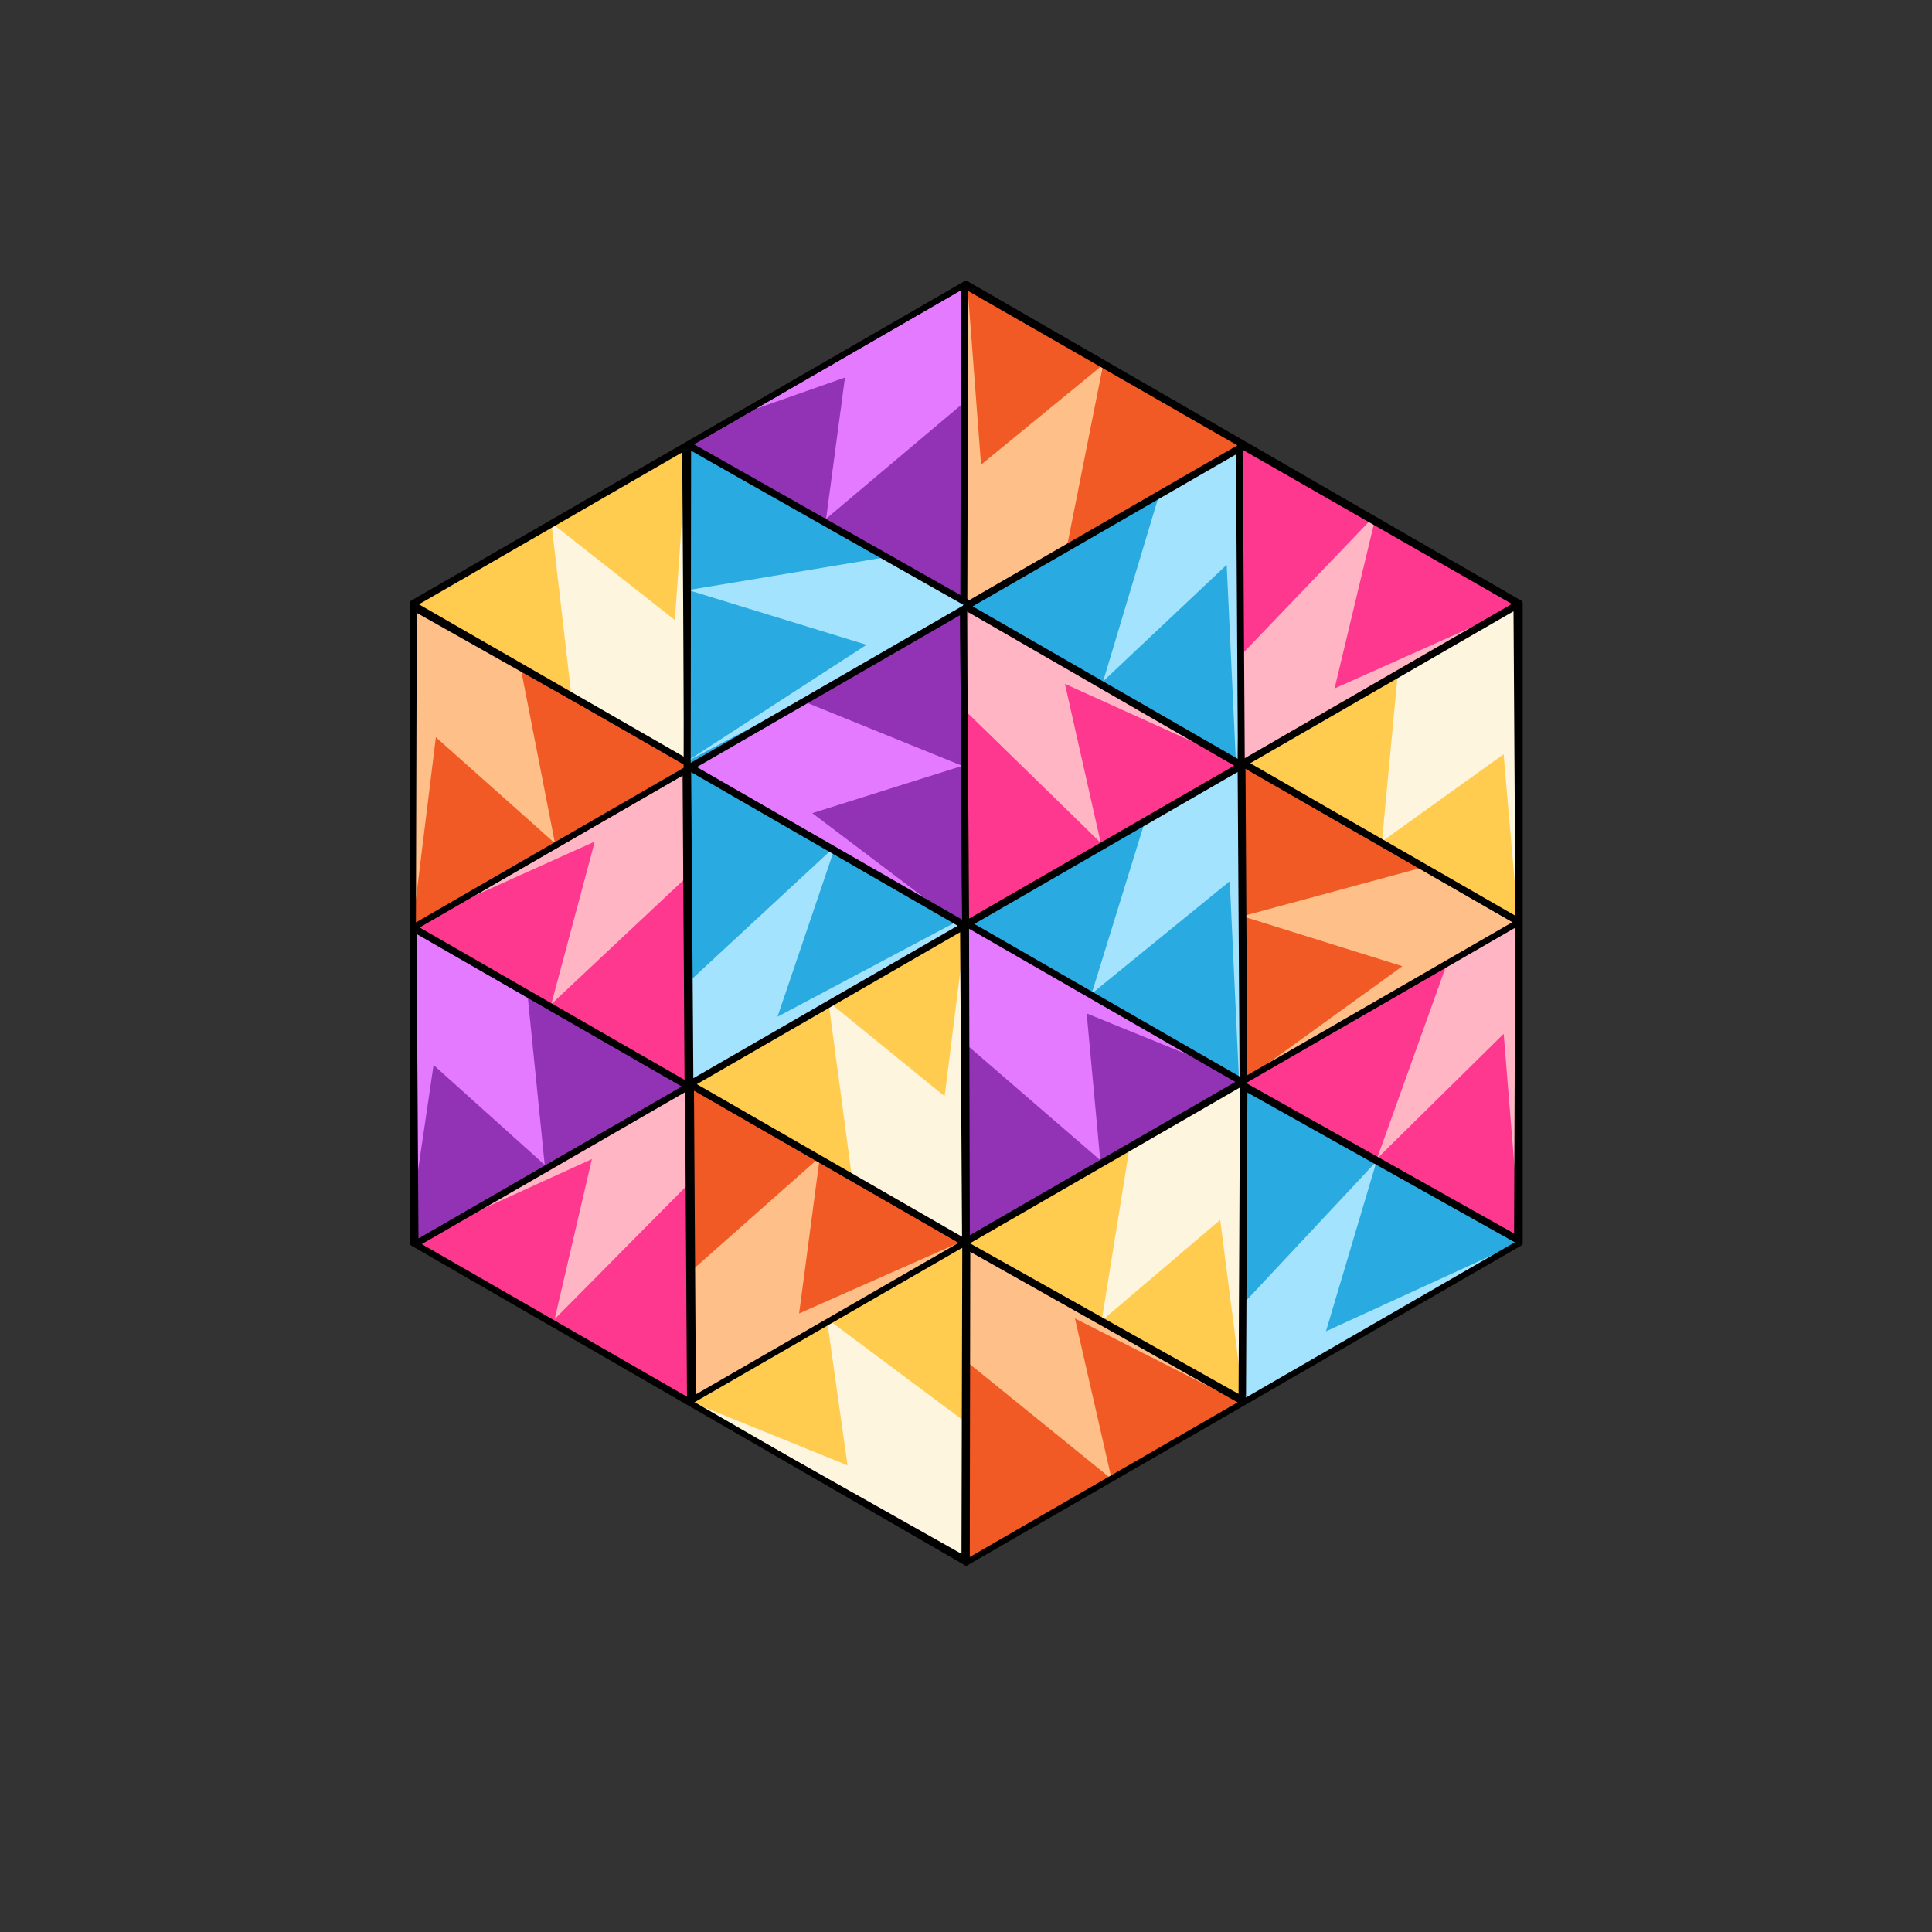 <?xml version="1.0" encoding="UTF-8" standalone="no"?>
<!DOCTYPE svg PUBLIC "-//W3C//DTD SVG 1.1//EN" "http://www.w3.org/Graphics/SVG/1.1/DTD/svg11.dtd">
<svg width="100%" height="100%" viewBox="0 0 800 800" version="1.1" xmlns="http://www.w3.org/2000/svg" xmlns:xlink="http://www.w3.org/1999/xlink" xml:space="preserve" xmlns:serif="http://www.serif.com/" style="fill-rule:evenodd;clip-rule:evenodd;stroke-linecap:round;stroke-linejoin:round;stroke-miterlimit:1.5;">
    <rect x="0" y="0" width="800" height="800" fill="#333333" stroke="none"/>
    <g id="Dfinity-stone" serif:id="Dfinity stone">
        <path d="M400,117.517L629.266,249.774L629.266,514.685L400.192,646.941L400.192,647.052L400.096,646.997L400,647.052L400,646.941L170.925,514.685L170.925,249.774L400,117.517Z" style="fill:none;"/>
        <clipPath id="_clip1">
            <path d="M400,117.517L629.266,249.774L629.266,514.685L400.192,646.941L400.192,647.052L400.096,646.997L400,647.052L400,646.941L170.925,514.685L170.925,249.774L400,117.517Z"/>
        </clipPath>
        <g clip-path="url(#_clip1)">
            <g transform="matrix(-1,0,0,-1,799.152,763.752)">
                <g id="v4" transform="matrix(-1.012,0.584,-0.509,-0.881,986.311,466.481)">
                    <path d="M228.211,250.022L284.589,361.8L172.811,361.8L228.211,250.022Z" style="fill:rgb(146,51,181);"/>
                    <clipPath id="_clip2">
                        <path d="M228.211,250.022L284.589,361.8L172.811,361.8L228.211,250.022Z"/>
                    </clipPath>
                    <g clip-path="url(#_clip2)">
                        <g transform="matrix(0.741,0.491,-0.428,0.851,265.937,-161.075)">
                            <path d="M218.102,408.238L225.603,482.497L179.57,441.101L168.853,513.924L164.513,377.014L218.102,408.238Z" style="fill:rgb(228,122,255);"/>
                        </g>
                    </g>
                    <path d="M228.211,250.022L284.589,361.8L172.811,361.8L228.211,250.022Z" style="fill:none;stroke:black;stroke-width:2.5px;"/>
                </g>
                <g id="v3" transform="matrix(-1.027,0.593,-0.512,-0.886,761.717,468.055)">
                    <path d="M228.211,250.022L284.589,361.8L172.811,361.8L228.211,250.022Z" style="fill:rgb(146,51,181);"/>
                    <clipPath id="_clip3">
                        <path d="M228.211,250.022L284.589,361.8L172.811,361.8L228.211,250.022Z"/>
                    </clipPath>
                    <g clip-path="url(#_clip3)">
                        <g transform="matrix(0.731,0.488,-0.422,0.846,97.379,-268.468)">
                            <path d="M396.93,430.287L455.446,480.916L449.818,420.131L513.364,446.094L397.552,377.332L396.93,430.287Z" style="fill:rgb(228,122,255);"/>
                        </g>
                    </g>
                    <path d="M228.211,250.022L284.589,361.8L172.811,361.8L228.211,250.022Z" style="fill:none;stroke:black;stroke-width:2.5px;"/>
                </g>
                <g id="v2" transform="matrix(1.012,-0.584,0.509,0.881,41.138,293.499)">
                    <path d="M228.211,250.022L284.589,361.8L172.811,361.8L228.211,250.022Z" style="fill:rgb(146,51,181);"/>
                    <clipPath id="_clip4">
                        <path d="M228.211,250.022L284.589,361.8L172.811,361.8L228.211,250.022Z"/>
                    </clipPath>
                    <g clip-path="url(#_clip4)">
                        <g transform="matrix(-0.741,-0.491,0.428,-0.851,360.608,772.868)">
                            <path d="M331.392,289.947L398.841,317.34L336.714,336.924L396.528,382.142L272.898,316.823L331.392,289.947Z" style="fill:rgb(228,122,255);"/>
                        </g>
                    </g>
                    <path d="M228.211,250.022L284.589,361.8L172.811,361.8L228.211,250.022Z" style="fill:none;stroke:black;stroke-width:2.5px;"/>
                </g>
                <g id="v1" transform="matrix(1.032,-0.596,0.509,0.881,37.162,430.222)">
                    <path d="M228.211,250.022L284.589,361.8L172.811,361.8L228.211,250.022Z" style="fill:rgb(146,51,181);"/>
                    <clipPath id="_clip5">
                        <path d="M228.211,250.022L284.589,361.8L172.811,361.8L228.211,250.022Z"/>
                    </clipPath>
                    <g clip-path="url(#_clip5)">
                        <g transform="matrix(-0.727,-0.491,0.42,-0.851,413.94,658.434)">
                            <path d="M400.463,165.978L342.406,214.886L350.206,156.4L281.98,180.374L408.01,106.594L400.463,165.978Z" style="fill:rgb(228,122,255);"/>
                        </g>
                    </g>
                    <path d="M228.211,250.022L284.589,361.8L172.811,361.8L228.211,250.022Z" style="fill:none;stroke:black;stroke-width:2.5px;"/>
                </g>
                <g id="p5" transform="matrix(-1.019,0.588,-0.513,-0.889,760.986,601.112)">
                    <path d="M228.211,250.022L284.589,361.8L172.811,361.8L228.211,250.022Z" style="fill:rgb(254,56,143);"/>
                    <clipPath id="_clip6">
                        <path d="M228.211,250.022L284.589,361.8L172.811,361.8L228.211,250.022Z"/>
                    </clipPath>
                    <g clip-path="url(#_clip6)">
                        <g transform="matrix(0.736,0.487,-0.425,0.843,41.01,-155.766)">
                            <path d="M400.403,294.854L456.043,349.122L441.166,283.236L513.532,316.005L401.314,250.084L400.403,294.854Z" style="fill:rgb(255,181,196);"/>
                        </g>
                    </g>
                    <path d="M228.211,250.022L284.589,361.8L172.811,361.8L228.211,250.022Z" style="fill:none;stroke:black;stroke-width:2.5px;"/>
                </g>
                <g id="P4" transform="matrix(-1.032,0.596,-0.516,-0.894,650.767,667.597)">
                    <path d="M228.211,250.022L284.589,361.8L172.811,361.8L228.211,250.022Z" style="fill:rgb(254,56,143);"/>
                    <clipPath id="_clip7">
                        <path d="M228.211,250.022L284.589,361.8L172.811,361.8L228.211,250.022Z"/>
                    </clipPath>
                    <g clip-path="url(#_clip7)">
                        <g transform="matrix(0.726,0.484,-0.419,0.839,-67.463,-152.515)">
                            <path d="M513.237,272.341L570.292,212.881L552.971,285.124L627.632,251.791L511.843,319.2L513.237,272.341Z" style="fill:rgb(255,181,196);"/>
                        </g>
                    </g>
                    <path d="M228.211,250.022L284.589,361.8L172.811,361.8L228.211,250.022Z" style="fill:none;stroke:black;stroke-width:2.5px;"/>
                </g>
                <g id="p3" transform="matrix(1.036,-0.598,0.509,0.881,-192.917,166.733)">
                    <path d="M228.211,250.022L284.589,361.8L172.811,361.8L228.211,250.022Z" style="fill:rgb(254,56,143);"/>
                    <clipPath id="_clip8">
                        <path d="M228.211,250.022L284.589,361.8L172.811,361.8L228.211,250.022Z"/>
                    </clipPath>
                    <g clip-path="url(#_clip8)">
                        <g transform="matrix(-0.724,-0.491,0.418,-0.851,468.824,995.815)">
                            <path d="M599.806,398.77L570.623,480.107L623.111,428.374L629.925,512.451L632.672,378.555L599.806,398.77Z" style="fill:rgb(255,181,196);"/>
                        </g>
                    </g>
                    <path d="M228.211,250.022L284.589,361.8L172.811,361.8L228.211,250.022Z" style="fill:none;stroke:black;stroke-width:2.5px;"/>
                </g>
                <g id="p2" transform="matrix(1.012,-0.584,0.509,0.881,155.041,95.962)">
                    <path d="M228.211,250.022L284.589,361.8L172.811,361.8L228.211,250.022Z" style="fill:rgb(254,56,143);"/>
                    <clipPath id="_clip9">
                        <path d="M228.211,250.022L284.589,361.8L172.811,361.8L228.211,250.022Z"/>
                    </clipPath>
                    <g clip-path="url(#_clip9)">
                        <g transform="matrix(-0.741,-0.491,0.428,-0.851,191.648,885.045)">
                            <path d="M287.173,488.742L230.027,546.446L245.448,480.155L171.867,513.696L286.11,448.014L287.173,488.742Z" style="fill:rgb(255,181,196);"/>
                        </g>
                    </g>
                    <path d="M228.211,250.022L284.589,361.8L172.811,361.8L228.211,250.022Z" style="fill:none;stroke:black;stroke-width:2.5px;"/>
                </g>
                <g id="p1" transform="matrix(1.012,-0.584,0.509,0.881,156.058,227.15)">
                    <path d="M228.211,250.022L284.589,361.8L172.811,361.8L228.211,250.022Z" style="fill:rgb(254,56,143);"/>
                    <clipPath id="_clip10">
                        <path d="M228.211,250.022L284.589,361.8L172.811,361.8L228.211,250.022Z"/>
                    </clipPath>
                    <g clip-path="url(#_clip10)">
                        <g transform="matrix(-0.741,-0.491,0.428,-0.851,247.035,772.868)">
                            <path d="M285.854,362.276L228.597,416.004L246.623,348.648L171.321,382.564L287.25,311.784L285.854,362.276Z" style="fill:rgb(255,181,196);"/>
                        </g>
                    </g>
                    <path d="M228.211,250.022L284.589,361.8L172.811,361.8L228.211,250.022Z" style="fill:none;stroke:black;stroke-width:2.5px;"/>
                </g>
                <g id="o5" transform="matrix(-1.044,0.603,-0.514,-0.891,994.782,597.616)">
                    <path d="M228.211,250.022L284.589,361.8L172.811,361.8L228.211,250.022Z" style="fill:rgb(241,90,37);"/>
                    <clipPath id="_clip11">
                        <path d="M228.211,250.022L284.589,361.8L172.811,361.8L228.211,250.022Z"/>
                    </clipPath>
                    <g clip-path="url(#_clip11)">
                        <g transform="matrix(0.718,0.486,-0.415,0.842,209.42,-44.77)">
                            <path d="M215.564,274.894L230.119,349.063L180.742,305.15L171.131,383.394L160.614,237.537L215.564,274.894Z" style="fill:rgb(254,191,137);"/>
                        </g>
                    </g>
                    <path d="M228.211,250.022L284.589,361.8L172.811,361.8L228.211,250.022Z" style="fill:none;stroke:black;stroke-width:2.5px;"/>
                </g>
                <g id="o4" transform="matrix(-1.038,0.599,-0.516,-0.893,766.126,732.041)">
                    <path d="M228.7,250.022L284.589,361.8L172.811,361.8L228.7,250.022Z" style="fill:rgb(241,90,37);"/>
                    <clipPath id="_clip12">
                        <path d="M228.7,250.022L284.589,361.8L172.811,361.8L228.7,250.022Z"/>
                    </clipPath>
                    <g clip-path="url(#_clip12)">
                        <g transform="matrix(0.722,0.485,-0.417,0.84,-10.633,-42.65)">
                            <path d="M441.257,228.872L456.857,150.735L406.259,192.2L400.497,115.781L395.535,254.898L441.257,228.872Z" style="fill:rgb(254,191,137);"/>
                        </g>
                    </g>
                    <path d="M228.7,250.022L284.589,361.8L172.811,361.8L228.7,250.022Z" style="fill:none;stroke:black;stroke-width:2.5px;"/>
                </g>
                <g id="o3" transform="matrix(-1.012,0.584,-0.509,-0.881,871.438,401.606)">
                    <path d="M228.211,250.022L284.589,361.8L172.811,361.8L228.211,250.022Z" style="fill:rgb(241,90,37);"/>
                    <clipPath id="_clip13">
                        <path d="M228.211,250.022L284.589,361.8L172.811,361.8L228.211,250.022Z"/>
                    </clipPath>
                    <g clip-path="url(#_clip13)">
                        <g transform="matrix(0.741,0.491,-0.428,0.851,208.555,-272.689)">
                            <path d="M285.908,526.727L339.544,479.262L330.97,543.993L397.905,514.381L300.645,590.962L274.686,592.449L285.908,526.727Z" style="fill:rgb(254,191,137);"/>
                        </g>
                    </g>
                    <path d="M228.211,250.022L284.589,361.8L172.811,361.8L228.211,250.022Z" style="fill:none;stroke:black;stroke-width:2.5px;"/>
                </g>
                <g id="o2" transform="matrix(-1.019,0.588,-0.512,-0.886,645.415,535.202)">
                    <path d="M228.211,250.022L284.589,361.8L172.811,361.8L228.211,250.022Z" style="fill:rgb(241,90,37);"/>
                    <clipPath id="_clip14">
                        <path d="M228.211,250.022L284.589,361.8L172.811,361.8L228.211,250.022Z"/>
                    </clipPath>
                    <g clip-path="url(#_clip14)">
                        <g transform="matrix(0.736,0.488,-0.425,0.846,-16.032,-268.468)">
                            <path d="M589.868,359.329L514.561,379.687L580.821,400.425L516.712,446.732L638.715,381.242L589.868,359.329Z" style="fill:rgb(254,191,137);"/>
                        </g>
                    </g>
                    <path d="M228.211,250.022L284.589,361.8L172.811,361.8L228.211,250.022Z" style="fill:none;stroke:black;stroke-width:2.5px;"/>
                </g>
                <g id="o1" transform="matrix(-1.033,0.597,-0.51,-0.882,762.07,332.154)">
                    <path d="M228.211,250.022L284.589,361.8L172.811,361.8L228.211,250.022Z" style="fill:rgb(241,90,37);"/>
                    <clipPath id="_clip15">
                        <path d="M228.211,250.022L284.589,361.8L172.811,361.8L228.211,250.022Z"/>
                    </clipPath>
                    <g clip-path="url(#_clip15)">
                        <g transform="matrix(0.726,0.491,-0.419,0.85,153.939,-384.994)">
                            <path d="M395.962,560.65L459.964,612.581L444.83,546.059L513.058,580.767L397.912,513.709L395.962,560.65Z" style="fill:rgb(254,191,137);"/>
                        </g>
                    </g>
                    <path d="M228.211,250.022L284.589,361.8L172.811,361.8L228.211,250.022Z" style="fill:none;stroke:black;stroke-width:2.5px;"/>
                </g>
                <g id="y5" transform="matrix(1.038,-0.599,0.509,0.881,-79.288,100.531)">
                    <path d="M228.211,250.022L284.589,361.8L172.811,361.8L228.211,250.022Z" style="fill:rgb(255,204,79);"/>
                    <clipPath id="_clip16">
                        <path d="M228.211,250.022L284.589,361.8L172.811,361.8L228.211,250.022Z"/>
                    </clipPath>
                    <g clip-path="url(#_clip16)">
                        <g transform="matrix(-0.722,-0.491,0.417,-0.851,357.986,996.324)">
                            <path d="M468.075,475.876L456.582,547.241L505.7,505.45L515.946,585.21L516.377,447.146L468.075,475.876Z" style="fill:rgb(253,245,222);"/>
                        </g>
                    </g>
                    <path d="M228.211,250.022L284.589,361.8L172.811,361.8L228.211,250.022Z" style="fill:none;stroke:black;stroke-width:2.5px;"/>
                </g>
                <g id="y4" transform="matrix(1.033,-0.596,0.509,0.881,36.583,33.633)">
                    <path d="M228.211,250.022L284.589,361.8L172.811,361.8L228.211,250.022Z" style="fill:rgb(255,204,79);"/>
                    <clipPath id="_clip17">
                        <path d="M228.211,250.022L284.589,361.8L172.811,361.8L228.211,250.022Z"/>
                    </clipPath>
                    <g clip-path="url(#_clip17)">
                        <g transform="matrix(-0.726,-0.491,0.419,-0.851,247.575,996.324)">
                            <path d="M400.675,589.867L342.529,546.442L351.086,607.209L283.784,579.944L404.052,659.039L400.675,589.867Z" style="fill:rgb(253,245,222);"/>
                        </g>
                    </g>
                    <path d="M228.211,250.022L284.589,361.8L172.811,361.8L228.211,250.022Z" style="fill:none;stroke:black;stroke-width:2.5px;"/>
                </g>
                <g id="y3" transform="matrix(1.012,-0.584,0.509,0.881,-188.007,295.087)">
                    <path d="M228.211,250.022L284.589,361.8L172.811,361.8L228.211,250.022Z" style="fill:rgb(255,204,79);"/>
                    <clipPath id="_clip18">
                        <path d="M228.211,250.022L284.589,361.8L172.811,361.8L228.211,250.022Z"/>
                    </clipPath>
                    <g clip-path="url(#_clip18)">
                        <g transform="matrix(-0.741,-0.491,0.428,-0.851,531.131,884.137)">
                            <path d="M579.266,279.166L572.711,348.754L623.101,312.598L629.285,384.042L635.376,240.392L579.266,279.166Z" style="fill:rgb(253,245,222);"/>
                        </g>
                    </g>
                    <path d="M228.211,250.022L284.589,361.8L172.811,361.8L228.211,250.022Z" style="fill:none;stroke:black;stroke-width:2.5px;"/>
                </g>
                <g id="y2" transform="matrix(1.012,-0.584,0.509,0.881,41.138,162.193)">
                    <path d="M228.211,250.022L284.589,361.8L172.811,361.8L228.211,250.022Z" style="fill:rgb(255,204,79);"/>
                    <clipPath id="_clip19">
                        <path d="M228.211,250.022L284.589,361.8L172.811,361.8L228.211,250.022Z"/>
                    </clipPath>
                    <g clip-path="url(#_clip19)">
                        <g transform="matrix(-0.741,-0.491,0.428,-0.851,304.417,884.646)">
                            <path d="M353.214,488.15L343.449,415.018L391.566,454.169L400.096,385.871L404.839,527.307L353.214,488.15Z" style="fill:rgb(253,245,222);"/>
                        </g>
                    </g>
                    <path d="M228.211,250.022L284.589,361.8L172.811,361.8L228.211,250.022Z" style="fill:none;stroke:black;stroke-width:2.5px;"/>
                </g>
                <g id="y1" transform="matrix(1.012,-0.584,0.509,0.881,156.218,360.886)">
                    <path d="M228.211,250.022L284.589,361.8L172.811,361.8L228.211,250.022Z" style="fill:rgb(255,204,79);"/>
                    <clipPath id="_clip20">
                        <path d="M228.211,250.022L284.589,361.8L172.811,361.8L228.211,250.022Z"/>
                    </clipPath>
                    <g clip-path="url(#_clip20)">
                        <g transform="matrix(-0.741,-0.491,0.428,-0.851,304.147,658.942)">
                            <path d="M237.065,289.562L228.623,216.651L279.758,256.918L284.805,185.054L292.021,331.639L237.065,289.562Z" style="fill:rgb(253,245,222);"/>
                        </g>
                    </g>
                    <path d="M228.211,250.022L284.589,361.8L172.811,361.8L228.211,250.022Z" style="fill:none;stroke:black;stroke-width:2.5px;"/>
                </g>
                <g id="b5" transform="matrix(-1.05,0.606,-0.519,-0.899,883.836,666.086)">
                    <path d="M228.211,250.022L284.589,361.8L172.811,361.8L228.211,250.022Z" style="fill:rgb(41,170,225);"/>
                    <clipPath id="_clip21">
                        <path d="M228.211,250.022L284.589,361.8L172.811,361.8L228.211,250.022Z"/>
                    </clipPath>
                    <g clip-path="url(#_clip21)">
                        <g transform="matrix(0.714,0.482,-0.412,0.834,100.781,-40.691)">
                            <path d="M368.728,230.287L284.969,244.28L358.789,266.912L283.434,315.793L404.429,251.938L368.728,230.287Z" style="fill:rgb(163,227,254);"/>
                        </g>
                    </g>
                    <path d="M228.211,250.022L284.589,361.8L172.811,361.8L228.211,250.022Z" style="fill:none;stroke:black;stroke-width:2.5px;"/>
                </g>
                <g id="b4" transform="matrix(-1.016,0.586,-0.512,-0.886,874.276,534.286)">
                    <path d="M228.211,250.022L284.589,361.8L172.811,361.8L228.211,250.022Z" style="fill:rgb(41,170,225);"/>
                    <clipPath id="_clip22">
                        <path d="M228.211,250.022L284.589,361.8L172.811,361.8L228.211,250.022Z"/>
                    </clipPath>
                    <g clip-path="url(#_clip22)">
                        <g transform="matrix(0.738,0.489,-0.426,0.846,153.296,-157.482)">
                            <path d="M286.085,405.61L345.759,350.239L321.748,420.991L411.92,373.031L283.057,458.791L286.085,405.61Z" style="fill:rgb(163,227,254);"/>
                        </g>
                    </g>
                    <path d="M228.211,250.022L284.589,361.8L172.811,361.8L228.211,250.022Z" style="fill:none;stroke:black;stroke-width:2.5px;"/>
                </g>
                <g id="b3" transform="matrix(-1.038,0.6,-0.509,-0.881,648.204,397.15)">
                    <path d="M228.211,250.022L284.589,361.8L172.811,361.8L228.211,250.022Z" style="fill:rgb(41,170,225);"/>
                    <clipPath id="_clip23">
                        <path d="M228.211,250.022L284.589,361.8L172.811,361.8L228.211,250.022Z"/>
                    </clipPath>
                    <g clip-path="url(#_clip23)">
                        <g transform="matrix(0.722,0.491,-0.417,0.851,43.846,-386.269)">
                            <path d="M514.308,541.094L570.39,481.24L549.38,551.67L627.408,515.982L518.03,589.036L512.813,581.851L514.308,541.094Z" style="fill:rgb(163,227,254);"/>
                        </g>
                    </g>
                    <path d="M228.211,250.022L284.589,361.8L172.811,361.8L228.211,250.022Z" style="fill:none;stroke:black;stroke-width:2.5px;"/>
                </g>
                <g id="b2" transform="matrix(1.012,-0.584,0.509,0.881,-73.783,228.542)">
                    <path d="M228.211,250.022L284.589,361.8L172.811,361.8L228.211,250.022Z" style="fill:rgb(41,170,225);"/>
                    <clipPath id="_clip24">
                        <path d="M228.211,250.022L284.589,361.8L172.811,361.8L228.211,250.022Z"/>
                    </clipPath>
                    <g clip-path="url(#_clip24)">
                        <g transform="matrix(-0.741,-0.491,0.428,-0.851,417.99,884.646)">
                            <path d="M474.905,339.143L452.452,411.731L509.667,365.146L513.52,448.272L520.896,343.9L516.678,312.193L474.905,339.143Z" style="fill:rgb(163,227,254);"/>
                        </g>
                    </g>
                    <path d="M228.211,250.022L284.589,361.8L172.811,361.8L228.211,250.022Z" style="fill:none;stroke:black;stroke-width:2.5px;"/>
                </g>
                <g id="b1" transform="matrix(1.012,-0.584,0.509,0.881,-73.086,360.044)">
                    <path d="M228.211,250.022L284.589,361.8L172.811,361.8L228.211,250.022Z" style="fill:rgb(41,170,225);"/>
                    <clipPath id="_clip25">
                        <path d="M228.211,250.022L284.589,361.8L172.811,361.8L228.211,250.022Z"/>
                    </clipPath>
                    <g clip-path="url(#_clip25)">
                        <g transform="matrix(-0.741,-0.491,0.428,-0.851,473.749,772.359)">
                            <path d="M481.634,200.913L457.192,282.361L508.365,234.106L512.353,319.62L519.612,175.734L481.634,200.913Z" style="fill:rgb(163,227,254);"/>
                        </g>
                    </g>
                    <path d="M228.211,250.022L284.589,361.8L172.811,361.8L228.211,250.022Z" style="fill:none;stroke:black;stroke-width:2.5px;"/>
                </g>
            </g>
        </g>
        <path d="M400,117.517L629.266,249.774L629.266,514.685L400.192,646.941L400.192,647.052L400.096,646.997L400,647.052L400,646.941L170.925,514.685L170.925,249.774L400,117.517Z" style="fill:none;stroke:black;stroke-width:2.5px;"/>
    </g>
</svg>
